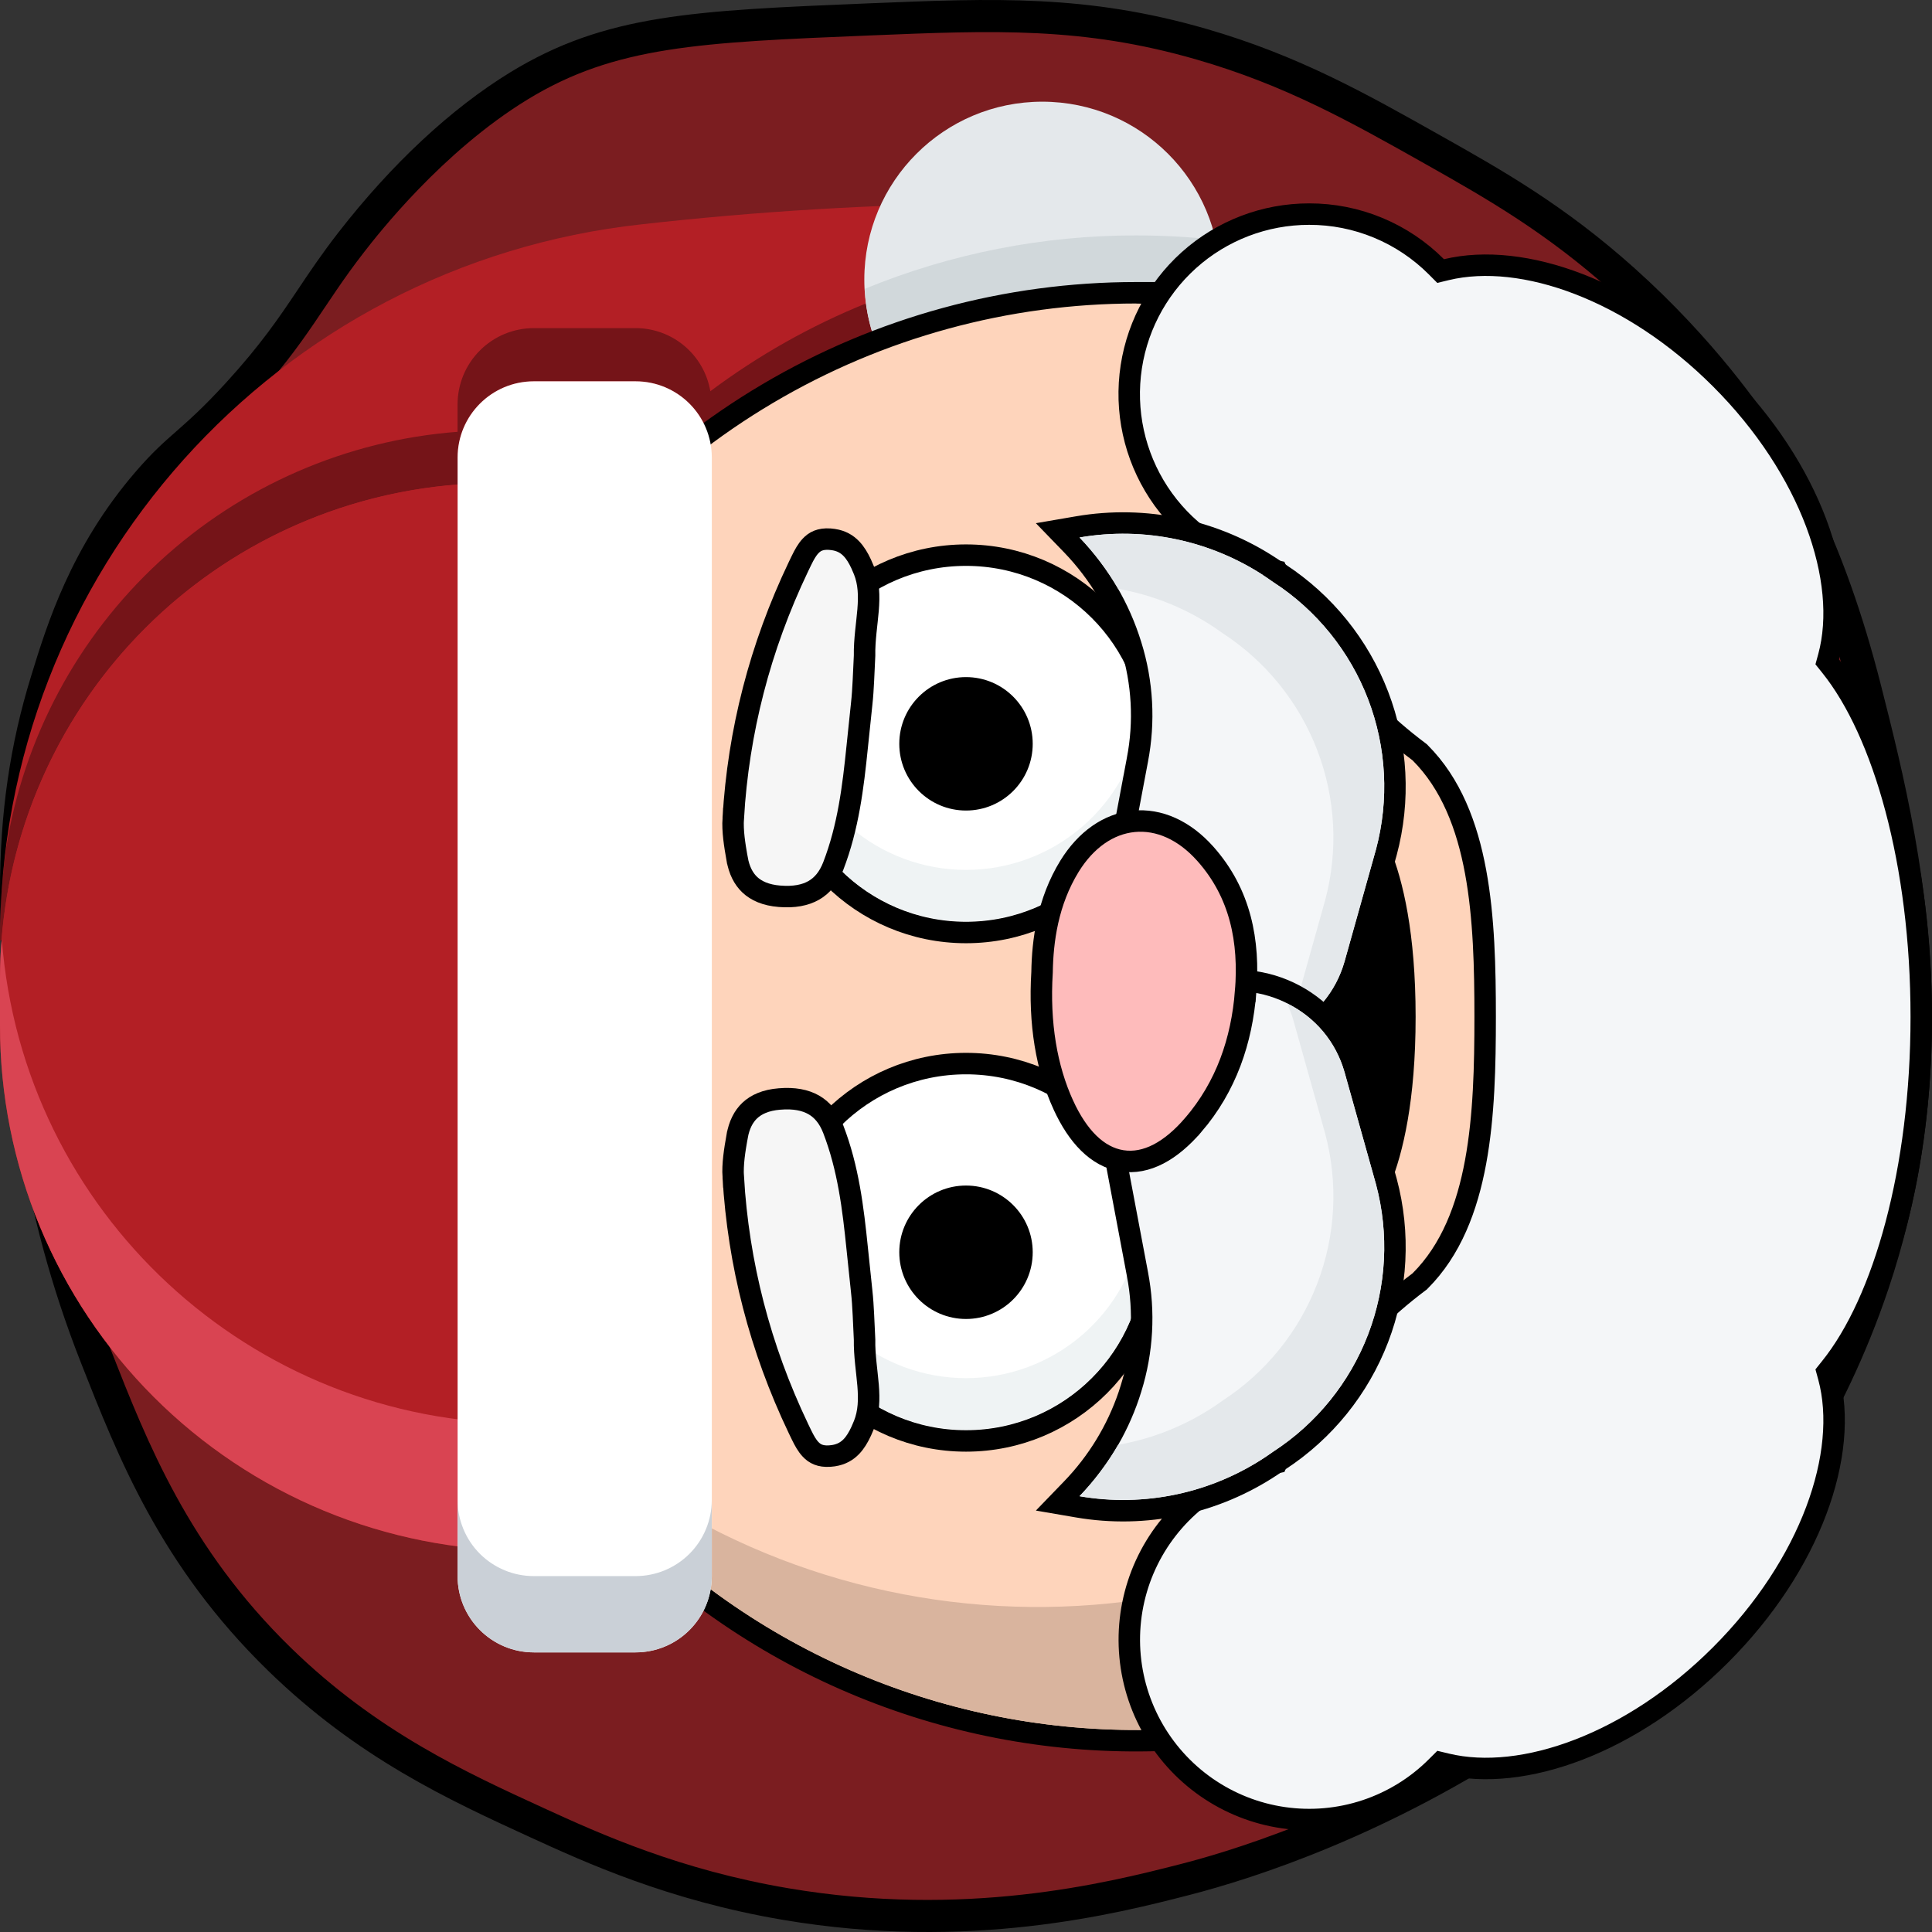 <svg width="90" height="90" viewBox="0 0 90 90" fill="none" xmlns="http://www.w3.org/2000/svg">
<rect x="0" y="0" width="90" height="90" fill="#333333" stroke="none"/>
<g clip-path="url(#clip0_2260_864)">
<path d="M89.24 47.474C89.24 51.715 88.571 55.863 87.252 59.801C85.176 65.989 81.991 70.334 80.273 72.374C76.852 76.443 73.465 78.707 70.99 80.362C64.114 84.966 57.637 86.935 55.17 87.566C51.912 88.403 45.131 90.144 36.601 88.702C31.344 87.813 27.528 86.064 25.008 84.906C21.305 83.21 17.109 81.285 13.011 77.287C8.142 72.538 6.196 67.576 4.474 63.201C1.646 56.001 1.228 50.09 1.004 46.918C0.87 45.027 0.76 43.32 0.76 41.511C0.76 37.962 1.209 34.845 2.174 31.699C2.889 29.368 3.968 25.844 6.884 22.463C7.637 21.592 8.172 21.122 8.739 20.625C9.328 20.109 9.993 19.526 11.08 18.338C12.757 16.503 13.608 15.233 14.513 13.888C15.056 13.081 15.615 12.248 16.364 11.284C18.762 8.201 21.534 5.615 24.168 4.005C28.425 1.397 32.462 1.232 40.501 0.904C46.332 0.665 50.54 0.493 55.953 2.054C60.18 3.276 63.228 4.991 66.756 6.979C69.535 8.545 72.408 10.162 75.635 13.055C79.269 16.309 81.455 19.474 82.23 20.684C82.953 21.813 85.146 25.25 86.887 32.11C87.879 36.026 89.24 41.395 89.24 47.474Z" fill="#7B1D20"/>
<path d="M1.52 41.511C1.52 38.559 1.825 35.428 2.9 31.916C3.661 29.442 4.706 26.147 7.462 22.949C8.94 21.234 9.476 21.211 11.643 18.839C14.391 15.831 15.018 14.243 16.965 11.739C17.607 10.914 20.595 7.073 24.567 4.64C28.657 2.137 32.614 1.976 40.532 1.651C46.336 1.412 50.445 1.244 55.736 2.772C59.88 3.968 62.905 5.671 66.38 7.629C69.284 9.266 72.02 10.828 75.122 13.608C78.973 17.06 81.121 20.352 81.584 21.08C82.671 22.78 84.583 26.117 86.146 32.29C87.16 36.291 88.476 41.489 88.476 47.474C88.476 51.226 87.959 55.291 86.526 59.566C84.283 66.254 80.744 70.633 79.684 71.896C76.396 75.8 73.115 78.035 70.561 79.742C63.267 84.626 56.592 86.427 54.976 86.841C51.471 87.742 44.93 89.352 36.731 87.963C31.679 87.107 27.999 85.452 25.327 84.226C21.708 82.567 17.55 80.662 13.543 76.753C8.792 72.116 6.861 67.203 5.181 62.928C2.448 55.975 1.996 50.217 1.76 46.862C1.638 45.117 1.52 43.349 1.52 41.511ZM0 41.511C0 43.346 0.11 45.065 0.243 46.963C0.471 50.176 0.893 56.158 3.763 63.463C5.512 67.909 7.488 72.95 12.472 77.811C16.668 81.902 20.929 83.856 24.685 85.579C27.247 86.752 31.116 88.527 36.476 89.435C45.165 90.907 52.053 89.136 55.364 88.287C58.473 87.488 64.696 85.478 71.42 80.979C73.788 79.395 77.369 77 80.858 72.849C82.607 70.767 85.857 66.34 87.974 60.033C89.32 56.02 90 51.794 90 47.474C90 41.306 88.628 35.884 87.624 31.927C85.857 24.951 83.614 21.439 82.877 20.285C82.086 19.048 79.851 15.819 76.152 12.502C72.864 9.554 69.953 7.917 67.14 6.333C63.571 4.323 60.484 2.585 56.17 1.337C50.639 -0.258 46.374 -0.086 40.475 0.156C32.302 0.493 28.197 0.661 23.769 3.37C21.017 5.055 18.249 7.633 15.763 10.831C14.999 11.814 14.429 12.662 13.882 13.48C12.996 14.803 12.156 16.047 10.518 17.841C9.457 18.999 8.807 19.567 8.237 20.072C7.648 20.587 7.093 21.073 6.31 21.985C3.296 25.486 2.186 29.095 1.452 31.486C0.46 34.7 0 37.887 0 41.511Z" fill="black"/>
<path fill-rule="evenodd" clip-rule="evenodd" d="M-8.41137e-06 43.816C-0.02 26.695 12.864 12.309 29.884 10.45C35.297 9.84 40.737 9.514 46.184 9.474V17.763L-8.41137e-06 43.816Z" fill="#B31F25"/>
<path fill-rule="evenodd" clip-rule="evenodd" d="M40.35 14.13C40.347 14.19 40.353 14.251 40.365 14.31C40.396 14.528 40.441 14.743 40.5 14.955C40.545 15.174 40.605 15.39 40.68 15.6C40.744 15.82 40.825 16.036 40.92 16.245C40.935 16.29 40.95 16.32 40.965 16.365C38.156 17.438 35.511 18.897 33.105 20.7C32.96 19.878 32.53 19.133 31.891 18.596C31.252 18.058 30.445 17.762 29.61 17.76L24.87 17.76C24.403 17.76 23.941 17.852 23.509 18.03C23.078 18.209 22.686 18.471 22.356 18.801C22.026 19.131 21.764 19.523 21.585 19.954C21.407 20.386 21.315 20.848 21.315 21.315V22.575C15.829 22.994 10.673 25.361 6.778 29.248C2.884 33.134 0.506 38.285 0.075 43.77L0 43.815L0 43.665C0 43.185 0.015 42.705 0.03 42.21C0.075 41.31 0.165 40.41 0.285 39.51C1.097 34.383 3.615 29.679 7.431 26.159C11.247 22.64 16.139 20.51 21.315 20.115V18.84C21.315 18.373 21.407 17.911 21.585 17.479C21.764 17.048 22.026 16.656 22.356 16.326C22.686 15.996 23.078 15.734 23.509 15.555C23.941 15.377 24.403 15.285 24.87 15.285L29.61 15.285C30.444 15.285 31.251 15.581 31.887 16.119C32.525 16.657 32.95 17.403 33.09 18.225C35.325 16.555 37.764 15.178 40.35 14.13Z" fill="black" fill-opacity="0.35"/>
<path d="M56.841 13.026C56.841 8.448 53.13 4.737 48.552 4.737C43.974 4.737 40.263 8.448 40.263 13.026C40.263 17.604 43.974 21.315 48.552 21.315C53.13 21.315 56.841 17.604 56.841 13.026Z" fill="#E4E8EB"/>
<path fill-rule="evenodd" clip-rule="evenodd" d="M52.923 10.966C54.161 10.967 55.398 11.035 56.63 11.168C56.773 11.777 56.844 12.4 56.843 13.026C56.845 13.471 56.805 13.916 56.724 14.354C55.462 14.21 54.194 14.139 52.923 14.14C48.832 14.132 44.776 14.887 40.962 16.366C40.556 15.447 40.327 14.458 40.287 13.454C44.296 11.807 48.589 10.963 52.923 10.966Z" fill="#D1D8DB"/>
<path d="M19.214 48.395C19.031 42.361 20.471 36.389 23.382 31.101C26.294 25.812 30.571 21.403 35.768 18.331C40.965 15.259 46.891 13.639 52.927 13.638H53.427V13.648C57.687 13.706 61.899 14.57 65.838 16.201C69.676 17.79 73.183 20.074 76.185 22.937L76.779 23.517C80.131 26.871 82.738 30.895 84.43 35.324C86.123 39.754 86.862 44.491 86.6 49.225C86.338 53.96 85.08 58.586 82.909 62.802C80.738 67.017 77.703 70.728 74.001 73.691C70.299 76.655 66.013 78.805 61.424 80C56.836 81.195 52.047 81.41 47.37 80.629C42.693 79.848 38.232 78.09 34.281 75.469C30.346 72.859 27.004 69.452 24.469 65.47L24.453 65.452L24.423 65.405C21.196 60.303 19.398 54.428 19.214 48.395Z" fill="#FED4BB" stroke="black"/>
<path fill-rule="evenodd" clip-rule="evenodd" d="M76.425 23.871C79.728 27.175 82.296 31.139 83.963 35.503C85.63 39.867 86.359 44.533 86.1 49.198C85.842 53.862 84.603 58.42 82.465 62.573C80.326 66.726 77.335 70.382 73.688 73.301C70.041 76.221 65.82 78.338 61.299 79.516C56.778 80.694 52.06 80.904 47.452 80.135C42.844 79.366 38.45 77.634 34.557 75.052C30.664 72.469 27.359 69.095 24.858 65.15C36.837 77.105 55.889 78.148 69.102 67.572C82.316 56.995 85.469 38.178 76.425 23.871Z" fill="#D9B49E"/>
<path d="M36.211 58.335C36.211 53.481 40.146 49.546 45 49.546C49.854 49.546 53.789 53.481 53.789 58.335C53.789 63.189 49.854 67.124 45 67.124C40.146 67.124 36.211 63.189 36.211 58.335Z" fill="white" stroke="black"/>
<path fill-rule="evenodd" clip-rule="evenodd" d="M53.203 57.124C53.374 58.301 53.289 59.501 52.955 60.642C52.621 61.782 52.045 62.838 51.267 63.737C50.489 64.636 49.526 65.357 48.445 65.851C47.364 66.345 46.189 66.601 45 66.601C43.811 66.601 42.636 66.345 41.555 65.851C40.474 65.357 39.511 64.636 38.733 63.737C37.955 62.838 37.379 61.782 37.045 60.642C36.711 59.501 36.626 58.301 36.797 57.124C37.089 59.091 38.078 60.888 39.584 62.186C41.089 63.485 43.012 64.2 45 64.2C46.988 64.2 48.911 63.485 50.416 62.186C51.922 60.888 52.911 59.091 53.203 57.124Z" fill="#EFF3F4"/>
<path d="M48.108 58.335C48.108 56.618 46.717 55.227 45 55.227C43.283 55.227 41.892 56.618 41.892 58.335C41.892 60.051 43.283 61.443 45 61.443C46.717 61.443 48.108 60.051 48.108 58.335Z" fill="black"/>
<path d="M36.211 34.65C36.211 29.796 40.146 25.861 45 25.861C49.854 25.861 53.789 29.796 53.789 34.65C53.789 39.504 49.854 43.439 45 43.439C40.146 43.439 36.211 39.504 36.211 34.65Z" fill="white" stroke="black"/>
<path fill-rule="evenodd" clip-rule="evenodd" d="M53.203 33.44C53.374 34.616 53.289 35.816 52.955 36.957C52.621 38.097 52.045 39.153 51.267 40.052C50.489 40.951 49.526 41.672 48.445 42.166C47.364 42.66 46.189 42.916 45 42.916C43.811 42.916 42.636 42.66 41.555 42.166C40.474 41.672 39.511 40.951 38.733 40.052C37.955 39.153 37.379 38.097 37.045 36.957C36.711 35.816 36.626 34.616 36.797 33.44C37.086 35.408 38.075 37.207 39.581 38.507C41.087 39.808 43.01 40.523 45 40.523C46.99 40.523 48.913 39.808 50.419 38.507C51.925 37.207 52.914 35.408 53.203 33.44Z" fill="#EFF3F4"/>
<path d="M48.108 34.65C48.108 32.934 46.717 31.542 45 31.542C43.283 31.542 41.892 32.934 41.892 34.65C41.892 36.367 43.283 37.758 45 37.758C46.717 37.758 48.108 36.367 48.108 34.65Z" fill="black"/>
<path fill-rule="evenodd" clip-rule="evenodd" d="M1.21844e-06 47.785L1.21844e-06 45.6C-0.001 42.566 0.596 39.562 1.756 36.759C2.917 33.956 4.618 31.409 6.764 29.264C8.909 27.118 11.456 25.417 14.259 24.256C17.062 23.096 20.066 22.499 23.1 22.5H29.613L29.613 72.237H24.45C21.239 72.237 18.06 71.605 15.093 70.376C12.127 69.147 9.431 67.346 7.161 65.075C4.89 62.805 3.089 60.109 1.861 57.143C0.632 54.176 -0 50.996 1.21844e-06 47.785Z" fill="#B31F25"/>
<path fill-rule="evenodd" clip-rule="evenodd" d="M0.083 43.733C1.048 56.475 11.671 66.32 24.45 66.315H29.601V72.237H24.45C21.239 72.237 18.059 71.604 15.092 70.375C12.126 69.146 9.43 67.345 7.16 65.074C4.889 62.803 3.088 60.107 1.86 57.141C0.631 54.174 -0.001 50.994 4.14149e-07 47.782L4.14149e-07 45.593C4.14149e-07 44.964 0.024 44.337 0.083 43.733Z" fill="#D94452"/>
<path d="M21.317 21.315L21.317 73.422C21.317 75.384 22.907 76.974 24.869 76.974H29.607C31.569 76.974 33.159 75.384 33.159 73.422V21.315C33.159 19.353 31.569 17.763 29.607 17.763H24.869C22.907 17.763 21.317 19.353 21.317 21.315Z" fill="white"/>
<path fill-rule="evenodd" clip-rule="evenodd" d="M33.157 69.868V73.421C33.158 73.887 33.067 74.35 32.889 74.781C32.711 75.212 32.449 75.604 32.119 75.934C31.789 76.265 31.397 76.526 30.966 76.705C30.535 76.883 30.072 76.975 29.605 76.974H24.869C24.402 76.975 23.939 76.883 23.508 76.705C23.077 76.526 22.685 76.265 22.355 75.934C22.025 75.604 21.764 75.212 21.585 74.781C21.407 74.35 21.316 73.887 21.317 73.421V69.868C21.316 70.335 21.407 70.797 21.586 71.228C21.764 71.66 22.026 72.052 22.355 72.382C22.686 72.711 23.077 72.973 23.509 73.151C23.94 73.33 24.402 73.421 24.869 73.421H29.605C30.072 73.421 30.534 73.33 30.965 73.151C31.397 72.973 31.788 72.711 32.118 72.382C32.448 72.052 32.71 71.66 32.888 71.228C33.067 70.797 33.158 70.335 33.157 69.868Z" fill="#CAD0D7"/>
<path fill-rule="evenodd" clip-rule="evenodd" d="M63.576 37.599C63.576 37.599 65.945 39.549 65.945 47.368C65.945 55.188 63.576 57.138 63.576 57.138C63.576 57.138 60.023 55.188 60.023 47.368C60.023 39.549 63.576 37.599 63.576 37.599Z" fill="black"/>
<path d="M54.194 23.268C52.981 21.591 52.431 19.525 52.65 17.467C52.869 15.409 53.842 13.505 55.381 12.121C56.92 10.738 58.917 9.973 60.986 9.974H60.987C62.088 9.972 63.178 10.188 64.195 10.61C65.211 11.031 66.135 11.649 66.912 12.428L67.11 12.627L67.383 12.561C70.938 11.708 76.018 13.514 80.15 17.646C84.36 21.854 86.145 27.035 85.187 30.588L85.12 30.833L85.279 31.031C87.757 34.116 89.5 40.234 89.5 47.368C89.5 54.503 87.757 60.621 85.279 63.705L85.12 63.904L85.187 64.149C86.145 67.702 84.36 72.882 80.15 77.091C76.012 81.229 70.932 83.029 67.383 82.176L67.111 82.111L66.912 82.309C65.991 83.23 64.867 83.923 63.631 84.334C62.395 84.745 61.08 84.862 59.79 84.676C58.501 84.49 57.272 84.005 56.202 83.261C55.133 82.517 54.251 81.534 53.628 80.39C53.005 79.246 52.657 77.972 52.612 76.67C52.568 75.368 52.827 74.073 53.37 72.889C53.913 71.705 54.726 70.663 55.741 69.848C56.757 69.032 57.949 68.464 59.223 68.19L59.475 68.136L59.577 67.899C60.58 65.574 62.023 63.465 63.826 61.689L63.828 61.686C64.54 60.976 65.301 60.317 66.105 59.714L66.133 59.694L66.158 59.668C67.597 58.23 68.345 56.264 68.739 54.129C69.134 51.994 69.184 49.635 69.184 47.368C69.184 45.102 69.134 42.744 68.739 40.609C68.345 38.474 67.597 36.507 66.158 35.068L66.133 35.042L66.105 35.021C65.3 34.419 64.54 33.761 63.828 33.051L63.826 33.049C62.023 31.272 60.581 29.163 59.577 26.838L59.475 26.602L59.223 26.547C57.199 26.112 55.408 24.944 54.194 23.268Z" fill="#F4F6F8" stroke="black"/>
<path d="M50.204 24.545C53.353 24.004 56.59 24.691 59.248 26.464L59.255 26.468L59.61 26.712L59.609 26.713C61.698 28.078 63.304 30.066 64.197 32.397C65.092 34.731 65.226 37.288 64.581 39.703L64.579 39.709L63.111 44.947L63.108 44.955C62.892 45.684 62.533 46.362 62.053 46.95C61.572 47.539 60.98 48.027 60.309 48.385C59.64 48.743 58.906 48.965 58.149 49.038C57.393 49.111 56.629 49.034 55.903 48.81V48.809C54.426 48.409 53.166 47.445 52.395 46.122C51.627 44.804 51.409 43.238 51.785 41.76L52.985 35.399V35.397C53.328 33.623 53.227 31.792 52.69 30.067L52.689 30.065C52.15 28.309 51.205 26.706 49.93 25.385L49.272 24.705L50.204 24.545Z" fill="#F4F6F8" stroke="black"/>
<path fill-rule="evenodd" clip-rule="evenodd" d="M59.952 47.992C60.6 47.684 61.174 47.239 61.636 46.69C62.097 46.14 62.436 45.498 62.628 44.806L64.097 39.573C64.717 37.26 64.59 34.809 63.733 32.573C62.875 30.336 61.332 28.428 59.324 27.123L58.968 26.874C56.417 25.173 53.31 24.515 50.289 25.038C50.979 25.764 51.583 26.566 52.089 27.43C53.703 27.716 55.24 28.335 56.601 29.25L56.955 29.497C58.963 30.803 60.506 32.711 61.363 34.947C62.221 37.184 62.348 39.634 61.728 41.947L60.26 47.181C60.182 47.46 60.079 47.732 59.952 47.992Z" fill="#E4E8EB"/>
<path d="M49.93 69.354C51.125 68.116 52.031 66.63 52.584 65.003L52.689 64.676L52.69 64.674C53.227 62.949 53.328 61.117 52.985 59.344V59.342L51.785 52.983C51.408 51.505 51.627 49.937 52.395 48.618C53.166 47.295 54.426 46.331 55.903 45.931V45.931C56.629 45.707 57.393 45.629 58.149 45.702C58.906 45.775 59.64 45.997 60.309 46.355C60.98 46.714 61.572 47.201 62.053 47.79C62.533 48.379 62.892 49.057 63.108 49.785L63.111 49.793L64.579 55.03L64.581 55.037C65.226 57.452 65.092 60.009 64.197 62.343C63.304 64.673 61.698 66.663 59.608 68.028L59.253 68.271L59.249 68.274C56.591 70.048 53.353 70.736 50.204 70.195L49.272 70.035L49.93 69.354Z" fill="#F4F6F8" stroke="black"/>
<path fill-rule="evenodd" clip-rule="evenodd" d="M59.952 46.743C60.6 47.052 61.174 47.496 61.636 48.046C62.097 48.595 62.436 49.237 62.628 49.929L64.097 55.163C64.717 57.476 64.589 59.926 63.732 62.163C62.874 64.399 61.331 66.307 59.324 67.612L58.968 67.86C56.417 69.561 53.31 70.219 50.289 69.696C50.979 68.972 51.584 68.168 52.089 67.303C53.703 67.02 55.239 66.403 56.601 65.492L56.955 65.244C58.963 63.938 60.506 62.031 61.363 59.794C62.221 57.558 62.348 55.107 61.728 52.794L60.26 47.56C60.181 47.279 60.08 47.005 59.952 46.743Z" fill="#E4E8EB"/>
<path d="M34.156 54.824C34.12 54.224 34.221 53.601 34.338 52.935L34.339 52.934C34.43 52.415 34.63 52.013 34.93 51.731C35.229 51.45 35.668 51.247 36.311 51.195H36.313C36.992 51.138 37.514 51.244 37.907 51.469C38.295 51.691 38.605 52.055 38.817 52.605C39.514 54.412 39.74 56.268 39.935 58.189L40.138 60.131C40.221 60.876 40.231 61.609 40.275 62.405C40.261 63.124 40.387 63.897 40.438 64.523C40.493 65.192 40.478 65.795 40.246 66.375L40.118 66.673C39.986 66.958 39.84 67.201 39.657 67.39C39.456 67.597 39.199 67.754 38.824 67.812L38.656 67.83C38.203 67.861 37.951 67.718 37.761 67.516C37.592 67.338 37.467 67.109 37.333 66.834L37.193 66.544C35.4 62.788 34.396 58.875 34.157 54.824H34.156Z" fill="#F6F6F6" stroke="black"/>
<path d="M34.156 38.123C34.12 38.722 34.221 39.346 34.338 40.012L34.339 40.013C34.43 40.532 34.63 40.933 34.93 41.216C35.229 41.496 35.668 41.7 36.311 41.752H36.313C36.992 41.808 37.514 41.702 37.907 41.477C38.295 41.256 38.605 40.891 38.817 40.342C39.514 38.534 39.74 36.678 39.935 34.758L40.138 32.815C40.221 32.071 40.231 31.338 40.275 30.542C40.261 29.822 40.387 29.05 40.438 28.424C40.493 27.755 40.478 27.152 40.246 26.571L40.118 26.273C39.986 25.989 39.84 25.746 39.657 25.557C39.456 25.349 39.199 25.192 38.824 25.135L38.656 25.116C38.203 25.086 37.951 25.229 37.761 25.431C37.592 25.609 37.467 25.838 37.333 26.112L37.193 26.402C35.4 30.159 34.396 34.072 34.157 38.123H34.156Z" fill="#F6F6F6" stroke="black"/>
<path d="M49.536 51.479C48.754 49.768 48.395 47.686 48.543 45.291C48.566 43.84 48.799 42.012 49.825 40.347C50.584 39.119 51.642 38.375 52.815 38.261C53.991 38.147 55.166 38.676 56.134 39.756C57.802 41.617 58.21 43.866 58.028 46.184H58.027C57.848 48.48 57.121 50.619 55.582 52.411H55.581C54.55 53.608 53.408 54.257 52.257 54.075C51.112 53.893 50.2 52.926 49.537 51.48L49.536 51.479Z" fill="#FEBBBB" stroke="black"/>
</g>
<defs>
<clipPath id="clip0_2260_864">
<rect width="90" height="90" fill="white" transform="matrix(0 -1 1 0 0 90)"/>
</clipPath>
</defs>
</svg>
